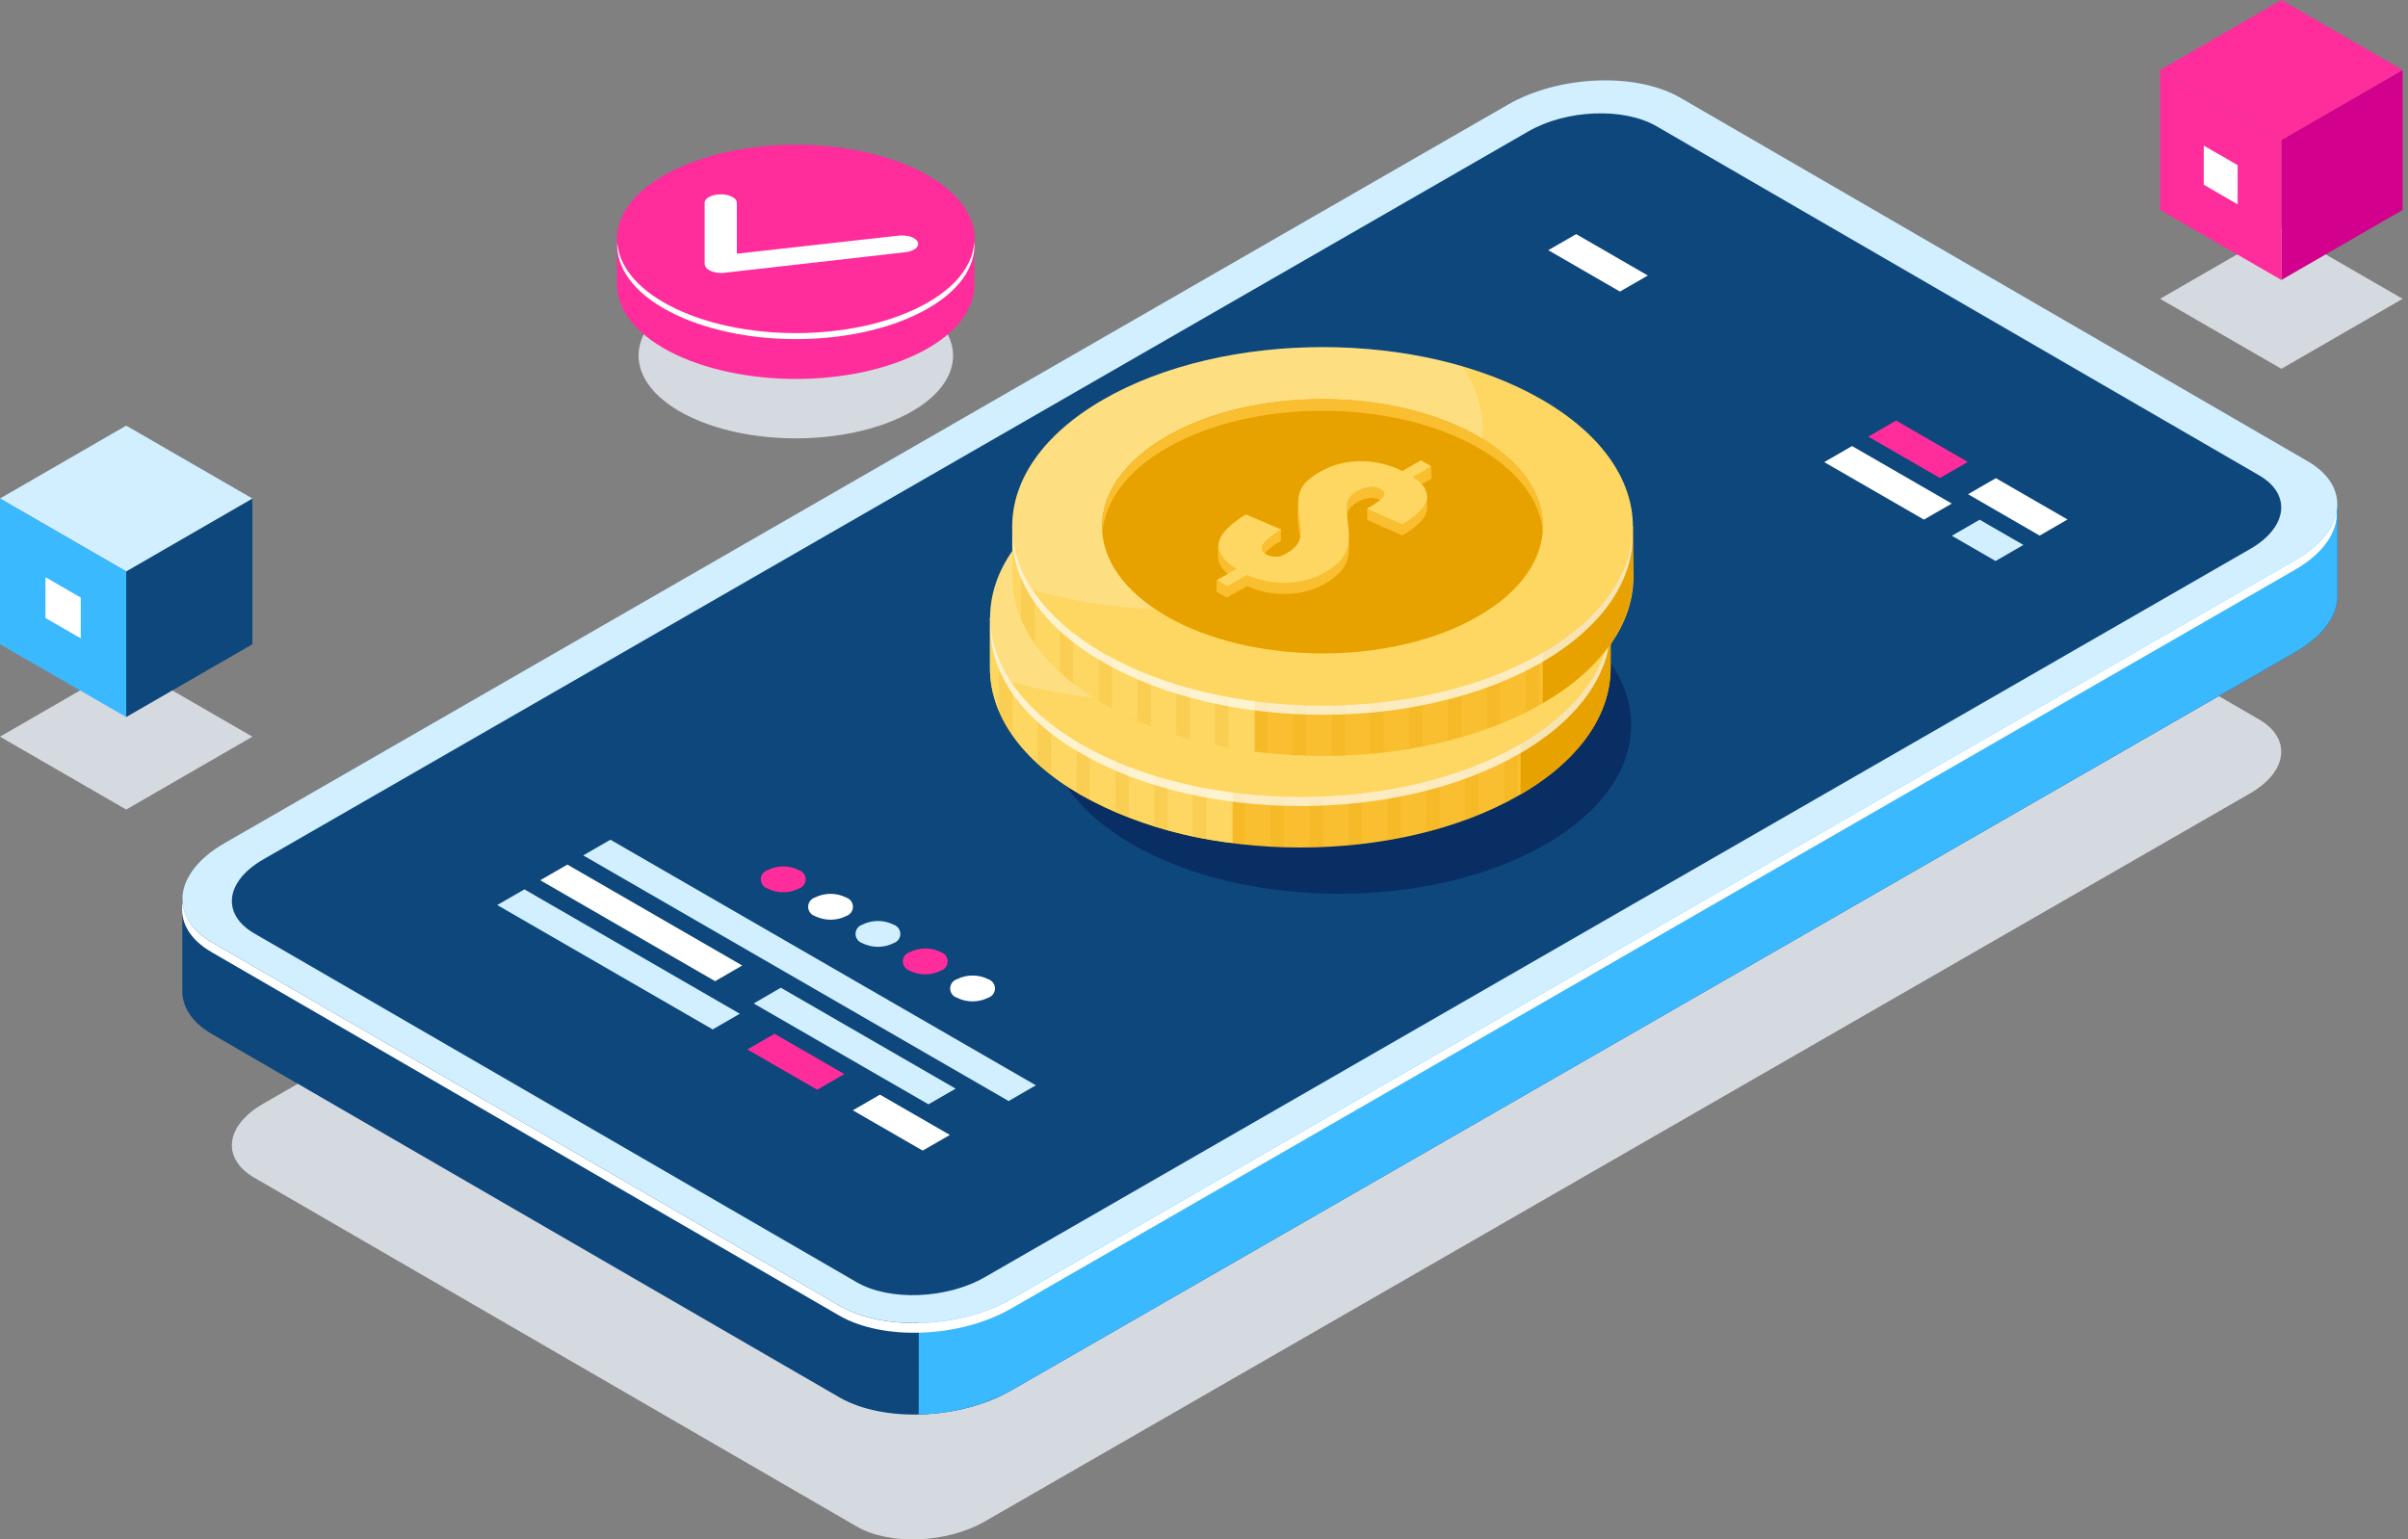 <svg width="391" height="250" viewBox="0 0 391 250" fill="none" xmlns="http://www.w3.org/2000/svg">
<rect x="0" y="0" width="391" height="250" fill="#808080" stroke="none"/>
<g clip-path="url(#clip0)">
<path d="M147.276 67.247C137.303 72.499 121.14 72.499 111.166 67.247C101.192 61.994 101.192 53.476 111.166 48.261C121.14 43.047 137.303 43.009 147.276 48.261C157.25 53.514 157.25 62.019 147.276 67.247Z" fill="#D5DAE0"/>
<path d="M158.212 46.236V38.806H156.668C154.897 36.253 152.494 34.203 149.694 32.858C138.302 26.883 119.962 26.883 108.622 32.858C105.821 34.203 103.418 36.253 101.648 38.806H100.18V46.198C100.18 50.122 102.99 54.058 108.685 57.058C120.076 63.032 138.416 63.032 149.757 57.058C155.44 54.071 158.212 50.16 158.212 46.236Z" fill="#FF2C9C"/>
<path d="M149.77 49.615C138.378 55.589 120.038 55.589 108.698 49.615C97.357 43.641 97.307 33.959 108.698 27.985C120.089 22.01 138.429 22.01 149.77 27.985C161.11 33.959 161.11 43.641 149.77 49.615Z" fill="#FF2C9C"/>
<path d="M149.77 49.615C138.378 55.589 120.038 55.589 108.698 49.615C103.255 46.755 100.458 43.033 100.23 39.287C99.99 43.362 102.762 47.476 108.698 50.59C120.089 56.564 138.429 56.564 149.77 50.59C155.68 47.489 158.478 43.362 158.212 39.236C157.997 43.033 155.199 46.755 149.77 49.615Z" fill="white"/>
<path d="M115.178 43.869C114.979 43.785 114.804 43.651 114.672 43.481C114.539 43.31 114.452 43.108 114.419 42.894V32.933C114.419 32.174 115.596 31.554 117.039 31.554C118.482 31.554 119.646 32.174 119.646 32.933V41.198L145.935 38.262C147.352 38.11 148.732 38.578 149.036 39.325C149.339 40.072 148.428 40.806 147.023 40.958L117.621 44.299C116.879 44.389 116.127 44.294 115.431 44.021L115.178 43.869Z" fill="white"/>
<path d="M366.849 116.849L268.96 60.158C263.644 57.083 254.341 57.45 248.19 60.994L42.742 179.235C36.591 182.779 35.92 188.095 41.236 191.221L139.138 247.911C144.454 250.987 153.757 250.62 159.908 247.076L365.368 128.835C371.494 125.304 372.114 119.937 366.849 116.849Z" fill="#D5DAE0"/>
<path d="M136.277 226.914L34.402 167.92C31.06 165.983 29.491 163.363 29.605 160.655V145.871L35.275 152.504C35.642 152.263 36.009 152.023 36.414 151.782L244.836 31.845C253.114 27.086 265.619 26.58 272.77 30.731L373.215 88.953L379.544 82.03V96.484C379.696 99.749 377.38 103.217 372.696 105.901L164.211 225.787C155.934 230.559 143.429 231.053 136.277 226.914Z" fill="#0D477C"/>
<path d="M244.836 31.845C253.114 27.086 265.619 26.58 272.77 30.731L373.215 88.953L379.544 82.03V96.484C379.696 99.749 377.38 103.217 372.696 105.901L164.211 225.787C159.593 228.297 154.431 229.64 149.175 229.698L149.352 86.789L244.836 31.845Z" fill="#3BB9FF"/>
<path d="M374.646 74.866L272.82 15.859C265.669 11.72 253.164 12.214 244.887 16.973L36.465 136.923C28.187 141.682 27.288 148.909 34.44 153.048L136.315 212.042C143.466 216.181 155.972 215.687 164.249 210.928L372.671 90.991C380.974 86.219 381.847 79.005 374.646 74.866Z" fill="#D1EFFF"/>
<path d="M136.239 213.624L34.364 154.63C30.668 152.491 29.149 149.567 29.655 146.529C29.832 148.972 31.402 151.301 34.452 153.06L136.328 212.054C143.479 216.193 155.984 215.7 164.262 210.941L372.671 90.991C376.683 88.687 379 85.802 379.417 82.966C379.658 86.282 377.354 89.826 372.595 92.56L164.173 212.51C155.908 217.269 143.39 217.775 136.239 213.624Z" fill="white"/>
<path d="M366.849 77.207L268.96 20.491C263.644 17.416 254.341 17.783 248.19 21.327L42.742 139.568C36.591 143.112 35.92 148.428 41.236 151.554L139.138 208.245C144.454 211.32 153.757 210.953 159.908 207.409L365.343 89.168C371.494 85.637 372.114 80.27 366.849 77.207Z" fill="#0D477C"/>
<path d="M163.781 178.804L94.699 138.91L99.117 136.366L168.198 176.248L163.781 178.804Z" fill="#D1EFFF"/>
<path d="M115.722 167.173L80.739 146.973L85.156 144.429L120.127 164.629L115.722 167.173Z" fill="#D1EFFF"/>
<path d="M132.695 176.97L121.355 170.426L125.759 167.882L137.1 174.425L132.695 176.97Z" fill="#FF2C9C"/>
<path d="M149.82 186.854L138.48 180.311L142.884 177.767L154.238 184.31L149.82 186.854Z" fill="white"/>
<path d="M116.115 159.338L87.725 142.947L92.13 140.403L120.519 156.794L116.115 159.338Z" fill="white"/>
<path d="M150.757 179.336L122.38 162.958L126.785 160.401L155.174 176.792L150.757 179.336Z" fill="#D1EFFF"/>
<path d="M129.746 144.289C128.95 144.693 128.07 144.903 127.177 144.903C126.284 144.903 125.404 144.693 124.608 144.289C124.296 144.184 124.026 143.984 123.834 143.717C123.643 143.451 123.54 143.13 123.54 142.802C123.54 142.473 123.643 142.153 123.834 141.886C124.026 141.62 124.296 141.42 124.608 141.315C125.404 140.911 126.284 140.701 127.177 140.701C128.07 140.701 128.95 140.911 129.746 141.315C130.058 141.42 130.328 141.62 130.52 141.886C130.711 142.153 130.814 142.473 130.814 142.802C130.814 143.13 130.711 143.451 130.52 143.717C130.328 143.984 130.058 144.184 129.746 144.289Z" fill="#FF2C9C"/>
<path d="M137.429 148.745C136.633 149.148 135.753 149.359 134.86 149.359C133.967 149.359 133.087 149.148 132.29 148.745C131.979 148.64 131.709 148.44 131.517 148.173C131.325 147.906 131.222 147.586 131.222 147.257C131.222 146.929 131.325 146.609 131.517 146.342C131.709 146.075 131.979 145.875 132.29 145.77C133.087 145.367 133.967 145.156 134.86 145.156C135.753 145.156 136.633 145.367 137.429 145.77C137.74 145.875 138.011 146.075 138.202 146.342C138.394 146.609 138.497 146.929 138.497 147.257C138.497 147.586 138.394 147.906 138.202 148.173C138.011 148.44 137.74 148.64 137.429 148.745Z" fill="white"/>
<path d="M145.125 153.149C144.328 153.553 143.448 153.763 142.555 153.763C141.662 153.763 140.782 153.553 139.986 153.149C139.675 153.044 139.404 152.844 139.213 152.577C139.021 152.31 138.918 151.99 138.918 151.662C138.918 151.333 139.021 151.013 139.213 150.746C139.404 150.479 139.675 150.279 139.986 150.175C140.782 149.771 141.662 149.561 142.555 149.561C143.448 149.561 144.328 149.771 145.125 150.175C145.436 150.279 145.706 150.479 145.898 150.746C146.089 151.013 146.193 151.333 146.193 151.662C146.193 151.99 146.089 152.31 145.898 152.577C145.706 152.844 145.436 153.044 145.125 153.149Z" fill="#D1EFFF"/>
<path d="M152.807 157.617C152.011 158.02 151.131 158.231 150.238 158.231C149.345 158.231 148.465 158.02 147.669 157.617C147.357 157.512 147.087 157.312 146.895 157.045C146.704 156.778 146.601 156.458 146.601 156.13C146.601 155.801 146.704 155.481 146.895 155.214C147.087 154.947 147.357 154.747 147.669 154.642C148.465 154.239 149.345 154.028 150.238 154.028C151.131 154.028 152.011 154.239 152.807 154.642C153.119 154.747 153.389 154.947 153.581 155.214C153.772 155.481 153.875 155.801 153.875 156.13C153.875 156.458 153.772 156.778 153.581 157.045C153.389 157.312 153.119 157.512 152.807 157.617Z" fill="#FF2C9C"/>
<path d="M160.49 162.009C159.694 162.412 158.813 162.623 157.921 162.623C157.028 162.623 156.148 162.412 155.351 162.009C155.04 161.904 154.77 161.704 154.578 161.437C154.386 161.17 154.283 160.85 154.283 160.522C154.283 160.193 154.386 159.873 154.578 159.606C154.77 159.339 155.04 159.139 155.351 159.034C156.148 158.631 157.028 158.42 157.921 158.42C158.813 158.42 159.694 158.631 160.49 159.034C160.801 159.139 161.072 159.339 161.263 159.606C161.455 159.873 161.558 160.193 161.558 160.522C161.558 160.85 161.455 161.17 161.263 161.437C161.072 161.704 160.801 161.904 160.49 162.009Z" fill="white"/>
<path d="M314.993 77.625L303.362 70.904L307.88 68.297L319.512 75.018L314.993 77.625Z" fill="#FF2C9C"/>
<path d="M331.194 86.979L319.562 80.258L324.081 77.65L335.713 84.359L331.194 86.979Z" fill="white"/>
<path d="M263.037 47.35L251.405 40.629L255.936 38.022L267.568 44.742L263.037 47.35Z" fill="white"/>
<path d="M312.399 84.384L296.21 75.043L300.729 72.436L316.917 81.776L312.399 84.384Z" fill="white"/>
<path d="M324.03 91.105L316.93 87.004L321.448 84.397L328.549 88.497L324.03 91.105Z" fill="#D1EFFF"/>
<path d="M370.443 59.892L350.749 48.527L370.443 37.161L390.125 48.527L370.443 59.892Z" fill="#D5DAE0"/>
<path d="M390.125 34.098L370.443 45.464V22.732L390.125 11.366V34.098Z" fill="#D3008D"/>
<path d="M370.443 22.732L350.749 11.366L370.443 0L390.125 11.366L370.443 22.732Z" fill="#FF2C9C"/>
<path d="M370.443 45.464L350.749 34.098V11.366L370.443 22.732V45.464Z" fill="#FF2C9C"/>
<path d="M363.343 33.186L357.837 29.997V23.643L363.343 26.82V33.186Z" fill="white"/>
<path d="M20.492 131.468L0 119.634L20.492 107.799L40.983 119.634L20.492 131.468Z" fill="#D5DAE0"/>
<path d="M40.983 104.623L20.492 116.444V92.788L40.983 80.954V104.623Z" fill="#0D477C"/>
<path d="M20.492 92.788L0 80.954L20.492 69.12L40.983 80.954L20.492 92.788Z" fill="#D1EFFF"/>
<path d="M20.492 116.444L0 104.623V80.954L20.492 92.788V116.444Z" fill="#3BB9FF"/>
<path d="M13.113 103.66L7.379 100.357V93.737L13.113 97.041V103.66Z" fill="white"/>
<path d="M250.962 137.125C232.445 147.82 202.41 147.82 183.88 137.125C165.35 126.43 165.363 109.09 183.88 98.395C202.397 87.7 232.432 87.7 250.962 98.395C269.492 109.09 269.492 126.43 250.962 137.125Z" fill="#092E63"/>
<path d="M261.543 100.294H259.467C257.164 95.775 252.936 91.522 246.81 87.953C227.129 76.562 195.233 76.562 175.552 87.953C169.375 91.522 165.148 95.775 162.895 100.294H160.743V108.521C160.743 115.963 165.667 123.405 175.501 129.088C195.183 140.479 227.078 140.479 246.76 129.088C256.594 123.405 261.518 115.963 261.518 108.521L261.543 100.294Z" fill="#F9BF30"/>
<path d="M200.22 80.131C191.553 81.1 183.16 83.758 175.514 87.953C169.337 91.523 165.11 95.775 162.857 100.294H160.743V108.521C160.743 115.963 165.667 123.405 175.501 129.088C183.143 133.282 191.532 135.94 200.195 136.91L200.22 80.131Z" fill="#FDD762"/>
<path d="M246.912 129.012C256.658 123.342 261.53 115.938 261.53 108.521V100.294H259.467C257.059 95.917 253.574 92.228 249.342 89.573H246.886L246.912 129.012Z" fill="#E8A200"/>
<g opacity="0.4">
<path opacity="0.4" d="M258.948 99.332C258.304 98.22 257.572 97.162 256.759 96.168V120.899C257.572 119.905 258.304 118.846 258.948 117.735V99.332Z" fill="#E8A200"/>
<path opacity="0.4" d="M175.526 87.953C173.003 89.379 170.643 91.076 168.489 93.016V124.038C169.173 124.671 169.894 125.304 170.679 125.886V92.32H174.792V128.645L175.526 129.088C176.007 129.367 176.488 129.62 176.982 129.886V92.32H181.095V131.873C181.813 132.185 182.543 132.48 183.285 132.759V92.32H187.399V134.164C188.124 134.383 188.854 134.594 189.588 134.797V92.32H193.651V135.809L195.841 136.239V92.32H199.98V136.885L202.169 137.138V92.32H206.308V137.48L208.498 137.568V92.32H212.637V137.594L214.826 137.53V92.32H218.965V137.265L221.155 137.037V92.32H225.294V136.455L227.483 136.05V92.32H231.597V135.126C232.331 134.94 233.061 134.742 233.786 134.531V92.32H237.9V133.189C238.634 132.919 239.364 132.641 240.089 132.354V92.32H244.203V130.493C244.946 130.122 245.675 129.734 246.393 129.329V92.32H250.506V126.721C251.278 126.165 252 125.595 252.696 125.025V92.32H253.063C251.119 90.673 249.026 89.211 246.81 87.953C241.959 85.224 236.754 83.175 231.344 81.865H190.981C185.574 83.176 180.374 85.225 175.526 87.953Z" fill="#E8A200"/>
<path opacity="0.4" d="M164.363 97.749C163.793 98.558 163.278 99.404 162.819 100.281H162.186V115.381C162.776 116.77 163.51 118.093 164.376 119.33L164.363 97.749Z" fill="#E8A200"/>
</g>
<path d="M246.811 120.861C227.129 132.252 195.233 132.252 175.552 120.861C155.87 109.47 155.845 91.13 175.527 79.739C195.208 68.347 227.104 68.347 246.785 79.739C266.467 91.13 266.454 109.508 246.811 120.861Z" fill="#FDD762"/>
<path opacity="0.2" d="M222.446 105.268C236.925 96.902 240.735 84.713 233.837 74.334C214.928 68.816 191.272 70.601 175.476 79.726C160.996 88.093 157.187 100.281 164.085 110.66C182.981 116.178 206.65 114.381 222.446 105.268Z" fill="white"/>
<path opacity="0.7" d="M246.811 120.861C227.129 132.253 195.233 132.253 175.552 120.861C166.047 115.368 161.148 108.204 160.819 101.041C160.477 108.736 165.376 116.495 175.552 122.355C195.233 133.746 227.129 133.746 246.811 122.355C256.936 116.482 261.872 108.723 261.531 101.041C261.189 108.242 256.291 115.381 246.811 120.861Z" fill="white"/>
<path d="M236.444 114.9C222.522 122.962 199.828 122.962 185.817 114.9C171.805 106.837 171.894 93.763 185.817 85.7C199.739 77.638 222.433 77.638 236.444 85.7C250.456 93.763 250.405 106.837 236.444 114.9Z" fill="#E8A200"/>
<path d="M185.867 87.573C199.79 79.511 222.484 79.511 236.495 87.573C243.064 91.371 246.545 96.269 246.937 101.23C247.38 95.636 243.899 89.953 236.495 85.688C222.572 77.625 199.878 77.625 185.867 85.688C178.463 89.966 174.982 95.648 175.425 101.256C175.818 96.269 179.298 91.371 185.867 87.573Z" fill="#F9BF30"/>
<path d="M228.736 90.548L225.964 91.345L226.749 91.662L224.028 93.219C221.898 92.156 219.549 91.605 217.168 91.611C214.846 91.611 212.567 92.227 210.561 93.396C209.839 93.794 209.167 94.279 208.561 94.839C208.093 95.263 207.726 95.786 207.485 96.37C207.296 96.839 207.176 97.334 207.131 97.838C207.08 98.364 207.08 98.894 207.131 99.42L207.447 101.952C207.537 102.538 207.559 103.133 207.511 103.724C207.434 104.242 207.229 104.734 206.916 105.154C206.493 105.715 205.953 106.177 205.334 106.508C204.846 106.863 204.269 107.075 203.667 107.12C203.066 107.164 202.464 107.04 201.929 106.761C201.169 106.323 200.98 105.778 201.359 105.129C202.172 104.107 203.201 103.277 204.372 102.699V100.8L202.005 101.686L198.714 100.243C197.087 101.099 195.699 102.347 194.676 103.876L194.284 103.433V105.293C194.284 106.559 195.271 107.825 197.22 109.09L195.879 109.862L194.044 109.027V110.926L195.689 111.875L198.891 110.027C200.923 110.961 203.15 111.395 205.384 111.293C207.531 111.263 209.637 110.698 211.51 109.647C212.303 109.209 213.035 108.669 213.687 108.04C214.227 107.548 214.658 106.949 214.953 106.28C215.178 105.725 215.327 105.142 215.396 104.546C215.456 103.936 215.456 103.321 215.396 102.711L215.117 100.268C215.117 99.775 215.054 99.42 215.054 99.205C215.063 98.894 215.101 98.585 215.168 98.281C215.248 97.887 215.436 97.523 215.712 97.231C216.058 96.875 216.455 96.572 216.889 96.332C217.452 96.018 218.071 95.82 218.712 95.75C219.336 95.651 219.976 95.758 220.535 96.054C220.754 96.158 220.949 96.309 221.104 96.497C221.172 96.588 221.207 96.699 221.205 96.813L218.383 97.395V99.294L224.104 101.825C224.568 101.53 224.99 101.256 225.37 101.002C225.772 100.719 226.157 100.41 226.521 100.079C226.876 99.771 227.199 99.427 227.483 99.053C227.727 98.716 227.911 98.339 228.027 97.939C228.079 97.754 228.108 97.563 228.116 97.37V95.358L227.395 95.509C226.949 95.014 226.433 94.588 225.863 94.244L228.736 92.396V90.548Z" fill="#F9BF30"/>
<path d="M194.031 109.002L197.208 107.166C195.039 105.791 194.069 104.39 194.297 102.964C194.525 101.538 195.997 99.998 198.714 98.344L204.486 100.8C203.315 101.378 202.286 102.208 201.473 103.23C201.102 103.88 201.292 104.424 202.043 104.863C202.578 105.142 203.18 105.266 203.781 105.221C204.383 105.176 204.96 104.965 205.448 104.61C206.067 104.279 206.607 103.816 207.03 103.255C207.343 102.835 207.548 102.344 207.625 101.825C207.673 101.234 207.651 100.639 207.561 100.053L207.245 97.522C207.194 96.996 207.194 96.466 207.245 95.94C207.29 95.436 207.41 94.941 207.599 94.472C207.84 93.887 208.207 93.364 208.675 92.94C209.281 92.38 209.953 91.896 210.675 91.497C212.681 90.328 214.96 89.713 217.282 89.713C219.624 89.724 221.932 90.274 224.028 91.32L227.04 89.573L228.711 90.535L225.711 92.269C226.282 92.613 226.798 93.04 227.243 93.535C227.566 93.9 227.804 94.332 227.939 94.801C228.059 95.214 228.059 95.653 227.939 96.066C227.822 96.466 227.638 96.843 227.395 97.18C227.11 97.554 226.788 97.898 226.433 98.205C226.068 98.537 225.684 98.845 225.281 99.129C224.918 99.382 224.496 99.657 224.015 99.952L218.294 97.421L219.37 96.762C219.649 96.585 219.931 96.387 220.218 96.168C220.446 96.007 220.655 95.82 220.838 95.611C220.957 95.464 221.047 95.296 221.104 95.117C221.13 95.036 221.136 94.949 221.12 94.865C221.105 94.781 221.069 94.703 221.016 94.636C220.86 94.449 220.666 94.298 220.446 94.193C219.887 93.897 219.248 93.791 218.623 93.889C217.983 93.959 217.363 94.157 216.801 94.472C216.367 94.712 215.97 95.014 215.624 95.37C215.348 95.663 215.159 96.026 215.079 96.421C215.012 96.724 214.974 97.034 214.966 97.345C214.966 97.56 214.966 97.927 215.029 98.408L215.307 100.851C215.368 101.461 215.368 102.076 215.307 102.686C215.239 103.281 215.09 103.865 214.864 104.42C214.57 105.088 214.139 105.688 213.599 106.179C212.946 106.808 212.215 107.348 211.422 107.787C209.549 108.837 207.443 109.403 205.296 109.432C203.061 109.534 200.835 109.1 198.803 108.166L195.6 110.014L194.031 109.002Z" fill="#FDD762"/>
<path d="M265.138 85.46H263.087C260.784 80.941 256.556 76.688 250.43 73.119C230.749 61.728 198.853 61.728 179.172 73.119C172.995 76.688 168.768 80.941 166.515 85.46H164.464V93.661C164.464 101.104 169.388 108.546 179.222 114.229C198.904 125.62 230.799 125.62 250.481 114.229C260.315 108.546 265.239 101.104 265.239 93.661L265.138 85.46Z" fill="#F9BF30"/>
<path d="M203.777 65.297C195.11 66.266 186.716 68.924 179.07 73.119C172.894 76.689 168.666 80.941 166.413 85.46H164.363V93.662C164.363 101.104 169.287 108.546 179.121 114.229C186.748 118.432 195.124 121.102 203.777 122.089V65.297Z" fill="#FDD762"/>
<path d="M250.519 114.178C260.265 108.508 265.138 101.104 265.138 93.687V85.46H263.087C260.678 81.083 257.193 77.394 252.962 74.739H250.506L250.519 114.178Z" fill="#E8A200"/>
<g opacity="0.4">
<path opacity="0.4" d="M262.543 84.511C261.899 83.399 261.167 82.341 260.353 81.347V106.066C261.167 105.071 261.899 104.013 262.543 102.901V84.511Z" fill="#E8A200"/>
<path opacity="0.4" d="M179.121 73.119C176.598 74.545 174.238 76.243 172.084 78.182V109.166C172.767 109.799 173.489 110.432 174.274 111.014V77.499H178.387V113.824L179.121 114.267C179.602 114.546 180.083 114.799 180.577 115.065V77.499H184.69V117.039C185.407 117.351 186.137 117.647 186.88 117.925V77.499H190.993V119.355C191.719 119.575 192.449 119.786 193.183 119.988V77.499H197.297V120.988L199.486 121.418V77.499H203.6V122.064L205.789 122.317V77.499H209.903V122.646L212.092 122.735V77.499H216.206V122.773L218.396 122.709V77.499H222.509V122.431L224.699 122.203V77.499H228.812V121.633L231.002 121.228V77.499H235.115V120.241C235.85 120.056 236.579 119.857 237.305 119.646V77.499H241.419V118.368C242.161 118.098 242.891 117.819 243.608 117.533V77.499H247.722V115.672C248.464 115.301 249.194 114.913 249.911 114.508V77.499H254.025V111.9C254.797 111.343 255.518 110.774 256.215 110.204V77.499H256.582C254.646 75.853 252.561 74.391 250.354 73.132C245.509 70.418 240.313 68.382 234.913 67.082H194.588C189.18 68.376 183.976 70.407 179.121 73.119Z" fill="#E8A200"/>
<path opacity="0.4" d="M167.97 82.916C167.401 83.725 166.885 84.571 166.426 85.447H165.806V100.547C166.396 101.936 167.13 103.26 167.996 104.496L167.97 82.916Z" fill="#E8A200"/>
</g>
<path d="M250.38 106.04C230.698 117.431 198.803 117.431 179.121 106.04C159.439 94.648 159.439 76.258 179.121 64.905C198.803 53.551 230.698 53.513 250.38 64.905C270.061 76.296 270.061 94.674 250.38 106.04Z" fill="#FDD762"/>
<path opacity="0.2" d="M226.04 90.434C240.482 82.08 244.279 69.892 237.495 59.488C218.585 53.969 194.93 55.754 179.134 64.879C164.654 73.246 160.845 85.434 167.743 95.813C186.576 101.344 210.245 99.56 226.04 90.434Z" fill="white"/>
<path opacity="0.7" d="M250.38 106.04C230.698 117.431 198.803 117.431 179.121 106.04C169.616 100.547 164.717 93.383 164.388 86.219C164.047 93.915 168.945 101.673 179.121 107.534C198.803 118.925 230.698 118.925 250.38 107.534C260.505 101.661 265.441 93.902 265.1 86.219C264.783 93.408 259.885 100.547 250.38 106.04Z" fill="white"/>
<path d="M240.039 100.066C226.116 108.128 203.422 108.128 189.411 100.066C175.4 92.003 175.489 78.929 189.411 70.866C203.334 62.804 226.028 62.804 240.039 70.866C254.05 78.929 254.012 92.003 240.039 100.066Z" fill="#E8A200"/>
<path d="M189.462 72.752C203.384 64.69 226.078 64.69 240.09 72.752C246.659 76.549 250.139 81.447 250.532 86.409C250.975 80.814 247.494 75.132 240.09 70.866C226.167 62.804 203.473 62.804 189.462 70.866C182.058 75.144 178.59 80.814 179.02 86.409C179.412 81.447 182.893 76.537 189.462 72.752Z" fill="#F9BF30"/>
<path d="M232.344 75.714L229.572 76.511L230.356 76.828L227.648 78.385C225.518 77.322 223.168 76.771 220.788 76.777C218.466 76.777 216.187 77.393 214.181 78.562C213.459 78.96 212.787 79.445 212.181 80.005C211.713 80.429 211.346 80.952 211.105 81.536C210.916 82.005 210.796 82.5 210.751 83.004C210.7 83.53 210.7 84.06 210.751 84.586L211.067 87.118C211.157 87.704 211.179 88.299 211.13 88.89C211.054 89.408 210.849 89.9 210.536 90.32C210.113 90.881 209.573 91.343 208.953 91.674C208.466 92.029 207.889 92.241 207.287 92.286C206.686 92.33 206.084 92.206 205.549 91.927C204.789 91.489 204.599 90.944 204.979 90.295C205.792 89.272 206.821 88.443 207.992 87.865V85.966L205.625 86.852L202.22 85.409C200.593 86.265 199.205 87.513 198.182 89.042L197.79 88.599V90.459C197.79 91.725 198.777 92.991 200.726 94.256L199.385 95.028L197.55 94.193V96.091L199.195 97.041L202.511 95.168C204.543 96.102 206.77 96.536 209.004 96.433C211.151 96.404 213.257 95.838 215.13 94.788C215.923 94.35 216.655 93.809 217.307 93.18C217.847 92.689 218.278 92.09 218.573 91.421C218.798 90.866 218.947 90.282 219.016 89.687C219.076 89.077 219.076 88.462 219.016 87.852L218.737 85.409C218.737 84.915 218.674 84.561 218.674 84.346C218.683 84.035 218.721 83.726 218.788 83.422C218.868 83.028 219.056 82.664 219.332 82.371C219.678 82.016 220.075 81.713 220.509 81.473C221.072 81.158 221.691 80.96 222.332 80.891C222.956 80.792 223.596 80.899 224.154 81.194C224.374 81.299 224.568 81.45 224.724 81.637C224.792 81.729 224.827 81.84 224.825 81.954L222.003 82.536V84.434L227.724 86.966C228.188 86.671 228.61 86.396 228.989 86.143C229.392 85.859 229.777 85.551 230.141 85.219C230.496 84.912 230.819 84.568 231.103 84.194C231.347 83.856 231.531 83.48 231.647 83.08C231.698 82.894 231.728 82.703 231.736 82.511V80.536L231.015 80.688C230.569 80.193 230.053 79.766 229.483 79.422L232.483 77.688L232.344 75.714Z" fill="#F9BF30"/>
<path d="M197.625 94.168L200.802 92.396C198.634 91.02 197.663 89.62 197.891 88.194C198.119 86.768 199.583 85.215 202.283 83.536L208.055 85.991C206.885 86.566 205.857 87.391 205.042 88.409C204.671 89.058 204.861 89.603 205.612 90.041C206.147 90.32 206.749 90.445 207.35 90.4C207.952 90.355 208.529 90.143 209.017 89.788C209.636 89.457 210.176 88.995 210.599 88.434C210.913 88.014 211.117 87.522 211.194 87.004C211.242 86.413 211.221 85.818 211.13 85.232L210.814 82.701C210.763 82.174 210.763 81.644 210.814 81.118C210.859 80.614 210.979 80.12 211.168 79.65C211.409 79.066 211.776 78.543 212.244 78.119C212.85 77.559 213.522 77.075 214.244 76.676C216.25 75.507 218.53 74.891 220.851 74.891C223.232 74.885 225.581 75.436 227.711 76.499L230.723 74.752L232.394 75.714L229.394 77.448C229.965 77.792 230.481 78.218 230.926 78.714C231.249 79.079 231.487 79.511 231.622 79.979C231.742 80.393 231.742 80.832 231.622 81.245C231.506 81.645 231.321 82.021 231.078 82.359C230.794 82.737 230.472 83.085 230.116 83.397C229.751 83.728 229.367 84.037 228.964 84.321C228.601 84.574 228.179 84.848 227.698 85.143L221.977 82.612L223.053 81.954C223.332 81.777 223.614 81.578 223.901 81.359C224.13 81.199 224.338 81.012 224.522 80.802C224.64 80.655 224.73 80.488 224.787 80.308C224.813 80.227 224.819 80.141 224.803 80.057C224.788 79.973 224.752 79.894 224.699 79.827C224.543 79.64 224.349 79.489 224.129 79.384C223.57 79.089 222.931 78.982 222.307 79.081C221.666 79.15 221.046 79.348 220.484 79.663C220.05 79.903 219.653 80.206 219.307 80.561C219.031 80.854 218.842 81.218 218.763 81.612C218.695 81.916 218.657 82.225 218.649 82.536C218.649 82.751 218.649 83.118 218.712 83.599L218.99 86.042C219.051 86.652 219.051 87.267 218.99 87.877C218.922 88.473 218.773 89.056 218.547 89.611C218.253 90.28 217.822 90.879 217.282 91.371C216.63 91.999 215.898 92.54 215.105 92.978C213.232 94.028 211.126 94.594 208.979 94.623C206.744 94.726 204.518 94.292 202.486 93.358L199.284 95.206L197.625 94.168Z" fill="#FDD762"/>
</g>
<defs>
<clipPath id="clip0">
<rect width="390.125" height="250" fill="white"/>
</clipPath>
</defs>
</svg>
